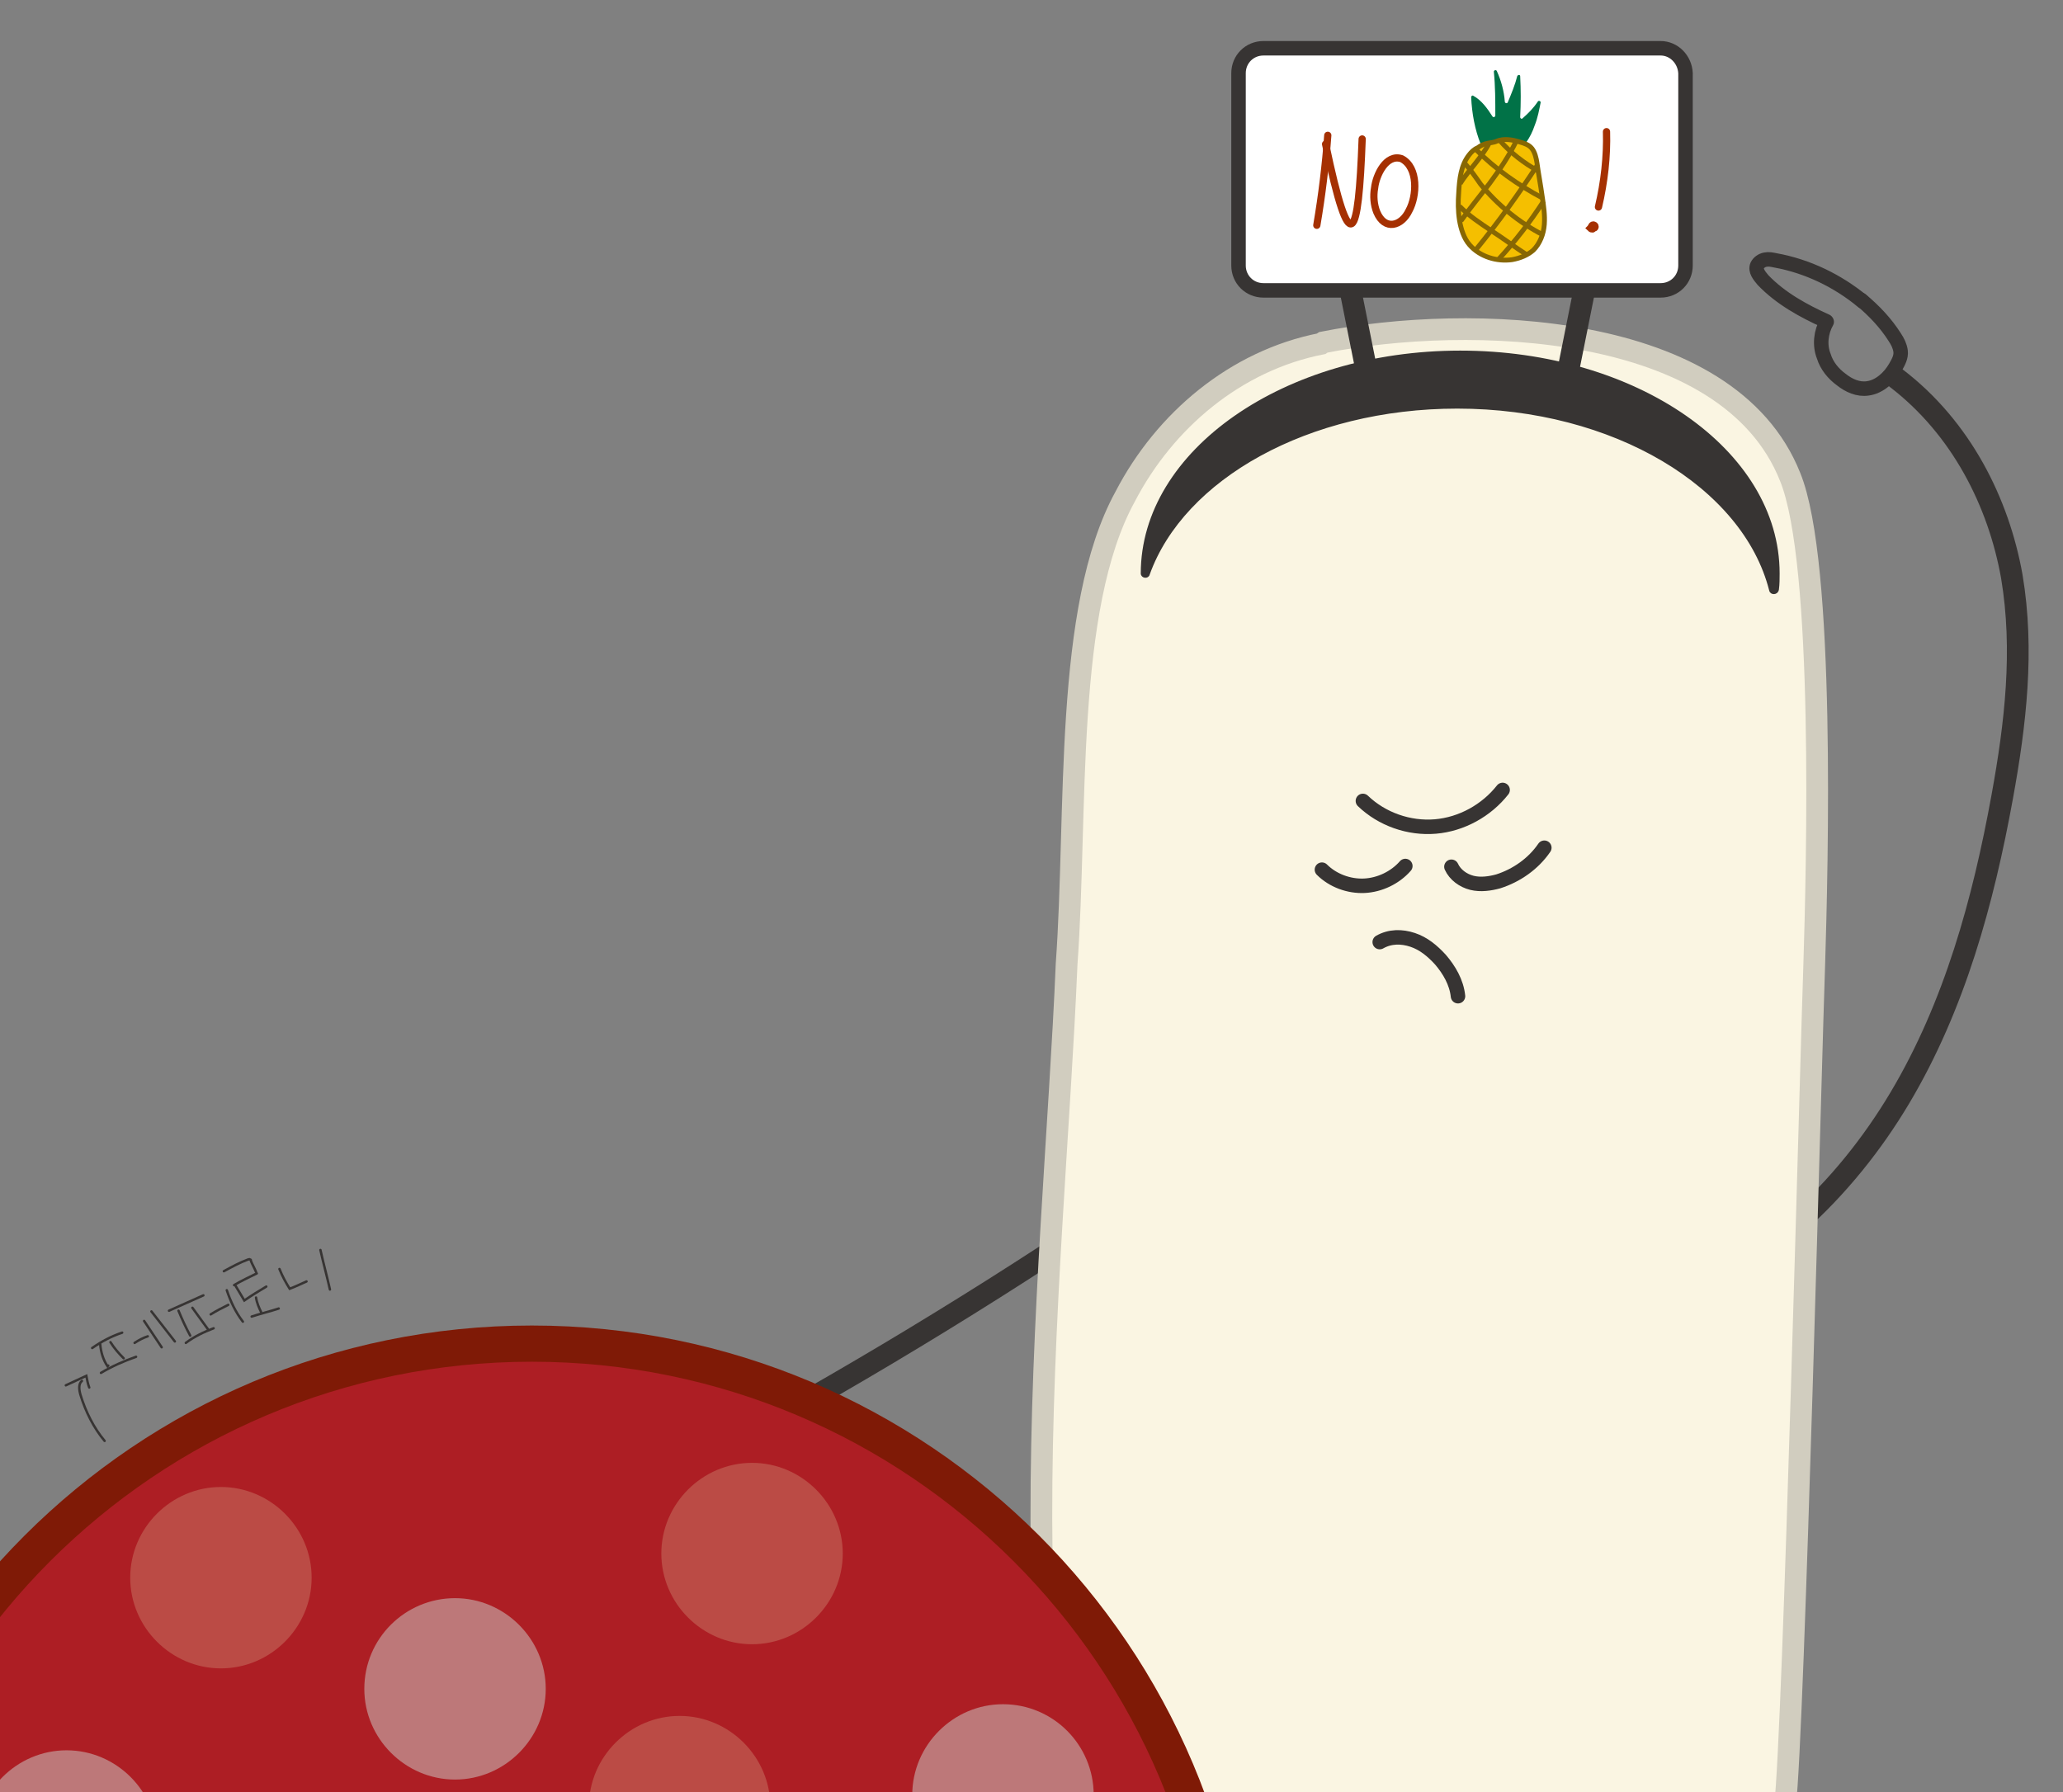 <?xml version="1.0" encoding="utf-8"?>
<!-- Generator: Adobe Illustrator 28.2.0, SVG Export Plug-In . SVG Version: 6.00 Build 0)  -->
<svg version="1.1" id="레이어_1" xmlns="http://www.w3.org/2000/svg" xmlns:xlink="http://www.w3.org/1999/xlink" x="0px"
	 y="0px" viewBox="0 0 282 245" style="enable-background:new 0 0 282 245;" xml:space="preserve">
<rect x="0" y="0" width="282" height="245" fill="#808080" stroke="none"/>
<style type="text/css">
	.st0{clip-path:url(#SVGID_00000080169684052320014130000018438403356648699304_);}
	.st1{fill:none;stroke:#373433;stroke-width:2.97;stroke-linecap:round;stroke-miterlimit:10;}
	.st2{fill:none;stroke:#373433;stroke-width:2.97;stroke-miterlimit:10;}
	.st3{fill:#FAF5E2;stroke:#D1CDBF;stroke-width:2.97;stroke-miterlimit:10;}
	.st4{fill:#373433;stroke:#373433;stroke-width:0.33;stroke-miterlimit:10;}
	.st5{fill:#FFFFFF;stroke:#373433;stroke-width:1.98;stroke-miterlimit:10;}
	.st6{fill:#017247;}
	.st7{fill:#F5BF00;}
	.st8{fill:none;stroke:#876703;stroke-width:0.66;stroke-miterlimit:10;}
	.st9{fill:none;stroke:#A53002;stroke-width:0.99;stroke-linecap:round;stroke-miterlimit:10;}
	.st10{fill:none;stroke:#373433;stroke-width:1.98;stroke-linecap:round;stroke-miterlimit:10;}
	.st11{fill:#AD1E24;}
	.st12{fill:none;stroke:#7F1A06;stroke-width:4.95;stroke-miterlimit:10;}
	.st13{fill:#BD7879;}
	.st14{fill:#BB4B45;}
	.st15{fill:none;stroke:#373433;stroke-width:0.33;stroke-linecap:round;stroke-miterlimit:10;}
</style>
<g>
	<defs>
		<rect id="SVGID_1_" width="281.2" height="245.5"/>
	</defs>
	<clipPath id="SVGID_00000069369229213202694960000010290377061574498710_">
		<use xlink:href="#SVGID_1_"  style="overflow:visible;"/>
	</clipPath>
	<g style="clip-path:url(#SVGID_00000069369229213202694960000010290377061574498710_);">
		<path class="st1" d="M226,179.3c14.8-5.6,26.2-16.6,33.7-29.2c7.5-12.6,11.4-26.9,14-41.2c1.8-9.9,3-20,1.3-30.1
			c-1.8-10.1-6.9-20.3-15.8-27.1"/>
		<path class="st2" d="M91.8,201.7c20-10.6,39.5-22.2,58.3-34.8"/>
		<path class="st3" d="M180.9,46.8c19.8-3.9,55.3-3,63.8,18.4c4.8,11.7,3.7,53.6,3.3,66.6c-0.4,10.7-2.8,105.2-4,115.1
			c-3.1,27.9-9.5,35.2-3.6,62c2.9,14.9-2.5,8.1-5.8,23.2c-4.6,19.4-51.7,13-70,9.4c-20.4-4.4-1-42.3-9.8-59.8
			c-19.4-40.9-10.8-106.6-9-149.9c1.5-20.7-0.4-48.6,8-63.9c5.4-10.4,15.1-18.6,26.8-20.9L180.9,46.8L180.9,46.8z"/>
		<path class="st4" d="M199.2,55.7c21.4,0,39.2,10.8,42.8,25c0.1,0.5,0.9,0.5,1-0.1c0.1-0.7,0.1-1.5,0.1-2.2
			c0-16.8-19.5-30.3-43.5-30.3c-24,0-43.5,13.6-43.5,30.3c0,0,0,0,0,0c0,0.5,0.8,0.6,0.9,0.1C161.7,65.4,178.8,55.7,199.2,55.7
			L199.2,55.7z"/>
		<path class="st2" d="M184.4,38.7l2.7,13.5"/>
		<path class="st2" d="M216.9,38l-2.7,13.5"/>
		<path class="st5" d="M227,6.6h-54.3c-1.9,0-3.4,1.5-3.4,3.4v26.3c0,1.9,1.5,3.4,3.4,3.4H227c1.9,0,3.4-1.5,3.4-3.4V10
			C230.3,8.1,228.8,6.6,227,6.6z"/>
		<path class="st6" d="M202.4,19.7c-0.8-2-1.2-4.2-1.3-6.4c0-0.2,0.2-0.3,0.3-0.2c1.1,0.6,1.9,1.7,2.6,2.8c0.1,0.2,0.4,0.1,0.4-0.1
			c0-2,0-4-0.2-6c0-0.2,0.3-0.3,0.4-0.1c0.6,1.3,1,2.8,1.1,4.2c0,0.2,0.3,0.3,0.4,0.1c0.5-1.2,1-2.4,1.3-3.6c0.1-0.2,0.4-0.2,0.4,0
			c0.1,1.9,0.1,3.7,0,5.6c0,0.2,0.2,0.3,0.3,0.2c0.8-0.7,1.5-1.4,2.1-2.3c0.1-0.2,0.4-0.1,0.4,0.1c-0.2,1-0.4,2.1-0.8,3.1
			c-0.3,0.9-0.7,1.7-1.2,2.4"/>
		<path class="st7" d="M200.8,21.2c-1.1,1.4-1.3,3.3-1.4,5.1c-0.1,1.3-0.1,2.5,0.1,3.8c0.2,1.2,0.6,2.5,1.4,3.4
			c1.4,1.6,3.7,2.3,5.8,2c1.1-0.2,2.1-0.6,2.9-1.3c0.9-0.9,1.4-2.2,1.5-3.5c0.1-1.3-0.1-2.6-0.3-3.9c-0.2-1.5-0.5-3-0.7-4.5
			c-0.1-0.7-0.3-1.5-0.7-2c-0.4-0.5-1-0.7-1.7-0.9c-1-0.3-2.1-0.5-3.1-0.1c-0.4,0.2-0.9,0.2-1.3,0.3c-0.5,0.1-0.9,0.3-1.3,0.6
			C201.5,20.4,201.1,20.8,200.8,21.2L200.8,21.2z"/>
		<path class="st8" d="M200.8,21.2c-1.1,1.4-1.3,3.3-1.4,5.1c-0.1,1.3-0.1,2.5,0.1,3.8c0.2,1.2,0.6,2.5,1.4,3.4
			c1.4,1.6,3.7,2.3,5.8,2c1.1-0.2,2.1-0.6,2.9-1.3c0.9-0.9,1.4-2.2,1.5-3.5c0.1-1.3-0.1-2.6-0.3-3.9c-0.2-1.5-0.5-3-0.7-4.5
			c-0.1-0.7-0.3-1.5-0.7-2c-0.4-0.5-1-0.7-1.7-0.9c-1-0.3-2.1-0.5-3.1-0.1c-0.4,0.2-0.9,0.2-1.3,0.3c-0.5,0.1-0.9,0.3-1.3,0.6
			C201.5,20.4,201.1,20.8,200.8,21.2L200.8,21.2z"/>
		<path class="st8" d="M203.6,19.5c-0.5,1-1.2,1.9-1.9,2.8c-0.7,0.9-1.5,1.8-2.1,2.8"/>
		<path class="st8" d="M207.3,19.2c-1,2.1-2.3,4-3.7,5.9c-1.3,1.7-2.7,3.4-3.9,5.1"/>
		<path class="st8" d="M210.2,22.5c-2.6,4-5.4,7.9-8.5,11.7"/>
		<path class="st8" d="M211,27.5c-1.8,2.8-3.9,5.5-6.1,7.9"/>
		<path class="st8" d="M199.5,28.2c1.3,1.3,2.8,2.3,4.3,3.3c1.7,1.1,3.3,2.3,5,3.4"/>
		<path class="st8" d="M200.2,22.3c0.8,0.9,1.5,1.9,2.2,2.9c2.3,2.8,5.2,5.2,8.5,6.9"/>
		<path class="st8" d="M201.7,20.4c2.7,2.7,5.8,4.9,9.2,6.7"/>
		<path class="st8" d="M205,19.2c1.5,1.7,3.3,3.1,5.3,4.2"/>
		<path class="st9" d="M181.5,18.5c-0.3,4.1-0.8,8.2-1.5,12.3"/>
		<path class="st9" d="M181.2,19.7c3.4,16.2,4.5,13,5-0.7"/>
		<path class="st9" d="M188.2,29c1.1,2.6,3.4,1.9,4.4-0.2c1.1-2,1.3-5.9-1-7.1c-2.1-0.7-3.5,2.2-3.7,4C187.7,26.8,187.8,28,188.2,29
			L188.2,29L188.2,29z"/>
		<path class="st9" d="M219.6,18c0.1,3.4-0.3,6.9-1.1,10.3"/>
		<path class="st9" d="M217.8,30.9c-0.1,0.1,0,0.2,0,0.2s0.2,0.1,0.2,0c0.1-0.1,0-0.3-0.1-0.3c-0.1-0.1-0.3,0-0.3,0.1
			c-0.1,0.1-0.1,0.2-0.2,0.3c0.1,0.1,0.2,0.1,0.3,0.1"/>
		<path class="st10" d="M254.6,41.2c-3.4-2.8-7.5-4.8-11.9-5.6c-0.5-0.1-0.9-0.2-1.4-0.1c-0.5,0.1-0.9,0.4-1.1,0.8
			c-0.3,0.7,0.3,1.4,0.8,2c2.4,2.5,5.5,4.2,8.6,5.6"/>
		<path class="st10" d="M249.7,44c-0.8,1.4-1,3.2-0.4,4.7c0.4,1.3,1.3,2.4,2.4,3.2c1,0.8,2.3,1.4,3.6,1.2c1.6-0.2,3-1.5,3.8-2.9
			c0.4-0.7,0.8-1.4,0.7-2.2c-0.1-0.7-0.4-1.3-0.8-1.9c-1.2-1.9-2.8-3.6-4.6-5.1"/>
		<path class="st10" d="M186.3,109.5c2.6,2.5,6.3,3.8,9.9,3.5c3.6-0.3,7-2.2,9.2-5"/>
		<path class="st10" d="M180.7,118.9c1.5,1.5,3.7,2.3,5.8,2.2c2.1-0.1,4.2-1.1,5.6-2.7"/>
		<path class="st10" d="M198.4,118.5c0.5,1.1,1.6,1.9,2.8,2.2c1.2,0.3,2.5,0.1,3.6-0.2c2.5-0.8,4.8-2.4,6.3-4.6"/>
		<path class="st10" d="M188.6,128.8c1.4-0.8,3-0.8,4.5-0.3c1.5,0.5,2.7,1.5,3.8,2.7c1.2,1.4,2.2,3.1,2.4,5"/>
		<path class="st11" d="M72.7,374.9c52.8,0,95.6-42.8,95.6-95.6s-42.8-95.6-95.6-95.6c-52.8,0-95.6,42.8-95.6,95.6
			S19.9,374.9,72.7,374.9z"/>
		<path class="st12" d="M72.7,374.9c52.8,0,95.6-42.8,95.6-95.6s-42.8-95.6-95.6-95.6c-52.8,0-95.6,42.8-95.6,95.6
			S19.9,374.9,72.7,374.9z"/>
		<path class="st13" d="M62.2,243.3c6.8,0,12.4-5.6,12.4-12.4c0-6.8-5.6-12.4-12.4-12.4s-12.4,5.5-12.4,12.4
			C49.8,237.7,55.4,243.3,62.2,243.3z"/>
		<path class="st13" d="M9.1,264.1c6.8,0,12.4-5.6,12.4-12.4c0-6.8-5.6-12.4-12.4-12.4s-12.4,5.6-12.4,12.4
			C-3.3,258.5,2.3,264.1,9.1,264.1z"/>
		<path class="st13" d="M137.1,257.8c6.8,0,12.4-5.6,12.4-12.4S144,233,137.1,233c-6.8,0-12.4,5.6-12.4,12.4
			S130.3,257.8,137.1,257.8z"/>
		<path class="st14" d="M102.8,224.8c6.8,0,12.4-5.6,12.4-12.4s-5.6-12.4-12.4-12.4c-6.8,0-12.4,5.6-12.4,12.4S96,224.8,102.8,224.8
			z"/>
		<path class="st14" d="M30.2,228.1c6.8,0,12.4-5.6,12.4-12.4s-5.6-12.4-12.4-12.4c-6.8,0-12.4,5.6-12.4,12.4S23.4,228.1,30.2,228.1
			z"/>
		<path class="st14" d="M92.9,259.4c6.8,0,12.4-5.6,12.4-12.4c0-6.8-5.6-12.4-12.4-12.4c-6.8,0-12.4,5.6-12.4,12.4
			C80.5,253.9,86.1,259.4,92.9,259.4z"/>
		<path class="st15" d="M14.3,197c-1.5-1.8-2.6-4-3.3-6.3c-0.2-0.7-0.3-1.5,0.2-1.9"/>
		<path class="st15" d="M9,189.4c0.9-0.4,1.9-0.9,2.8-1.3c0.1,0.5,0.2,1.1,0.4,1.6"/>
		<path class="st15" d="M12.6,184.3c1.3-0.9,2.6-1.6,4.1-2.1"/>
		<path class="st15" d="M13.7,183.8c0.1,1.1,0.4,2.1,1,3c0,0,0.1-0.1,0.1-0.1"/>
		<path class="st15" d="M15.1,183.5c0.5,0.8,1.1,1.5,1.8,2.2"/>
		<path class="st15" d="M13.8,187.7c1.5-0.9,3.1-1.6,4.8-2.2"/>
		<path class="st15" d="M18.4,183.6c0.6-0.4,1.2-0.7,1.8-0.9"/>
		<path class="st15" d="M19.7,180.6c0.8,1.2,1.6,2.4,2.4,3.6"/>
		<path class="st15" d="M20.7,179.3l3.2,4.1"/>
		<path class="st15" d="M23.1,179.2c1.6-0.7,3.1-1.4,4.7-2.1"/>
		<path class="st15" d="M24.4,179.2c0.5,1.2,1,2.3,1.6,3.4"/>
		<path class="st15" d="M26.3,178.8l2.1,2.9"/>
		<path class="st15" d="M25.4,183.6c1.2-0.9,2.5-1.5,3.8-2"/>
		<path class="st15" d="M28.8,179.7c0.8-0.5,1.6-0.9,2.4-1.3"/>
		<path class="st15" d="M31,176.4c0.5,1.5,1.2,3,2.2,4.3"/>
		<path class="st15" d="M30.6,173.8c1.1-0.6,2.2-1.2,3.3-1.6c0.1,0,0.2-0.1,0.3,0c0.1,0,0.1,0.1,0.1,0.2c0.2,0.5,0.5,1,0.7,1.5"/>
		<path class="st15" d="M32,175.7c1-0.6,2.1-1.1,3.1-1.6"/>
		<path class="st15" d="M32.2,175.8c0.4,0.7,0.8,1.3,1.2,2c1-0.7,2-1.3,3-1.9"/>
		<path class="st15" d="M35,177.4c0.1,0.7,0.4,1.4,0.7,2"/>
		<path class="st15" d="M34.4,180c1.2-0.4,2.5-0.7,3.7-1.1"/>
		<path class="st15" d="M38.2,173.5c0.4,1,0.9,1.9,1.4,2.7c0.8-0.3,1.6-0.7,2.3-1"/>
		<path class="st15" d="M43.8,170.9c0.4,1.8,0.9,3.6,1.3,5.4"/>
	</g>
</g>
</svg>
